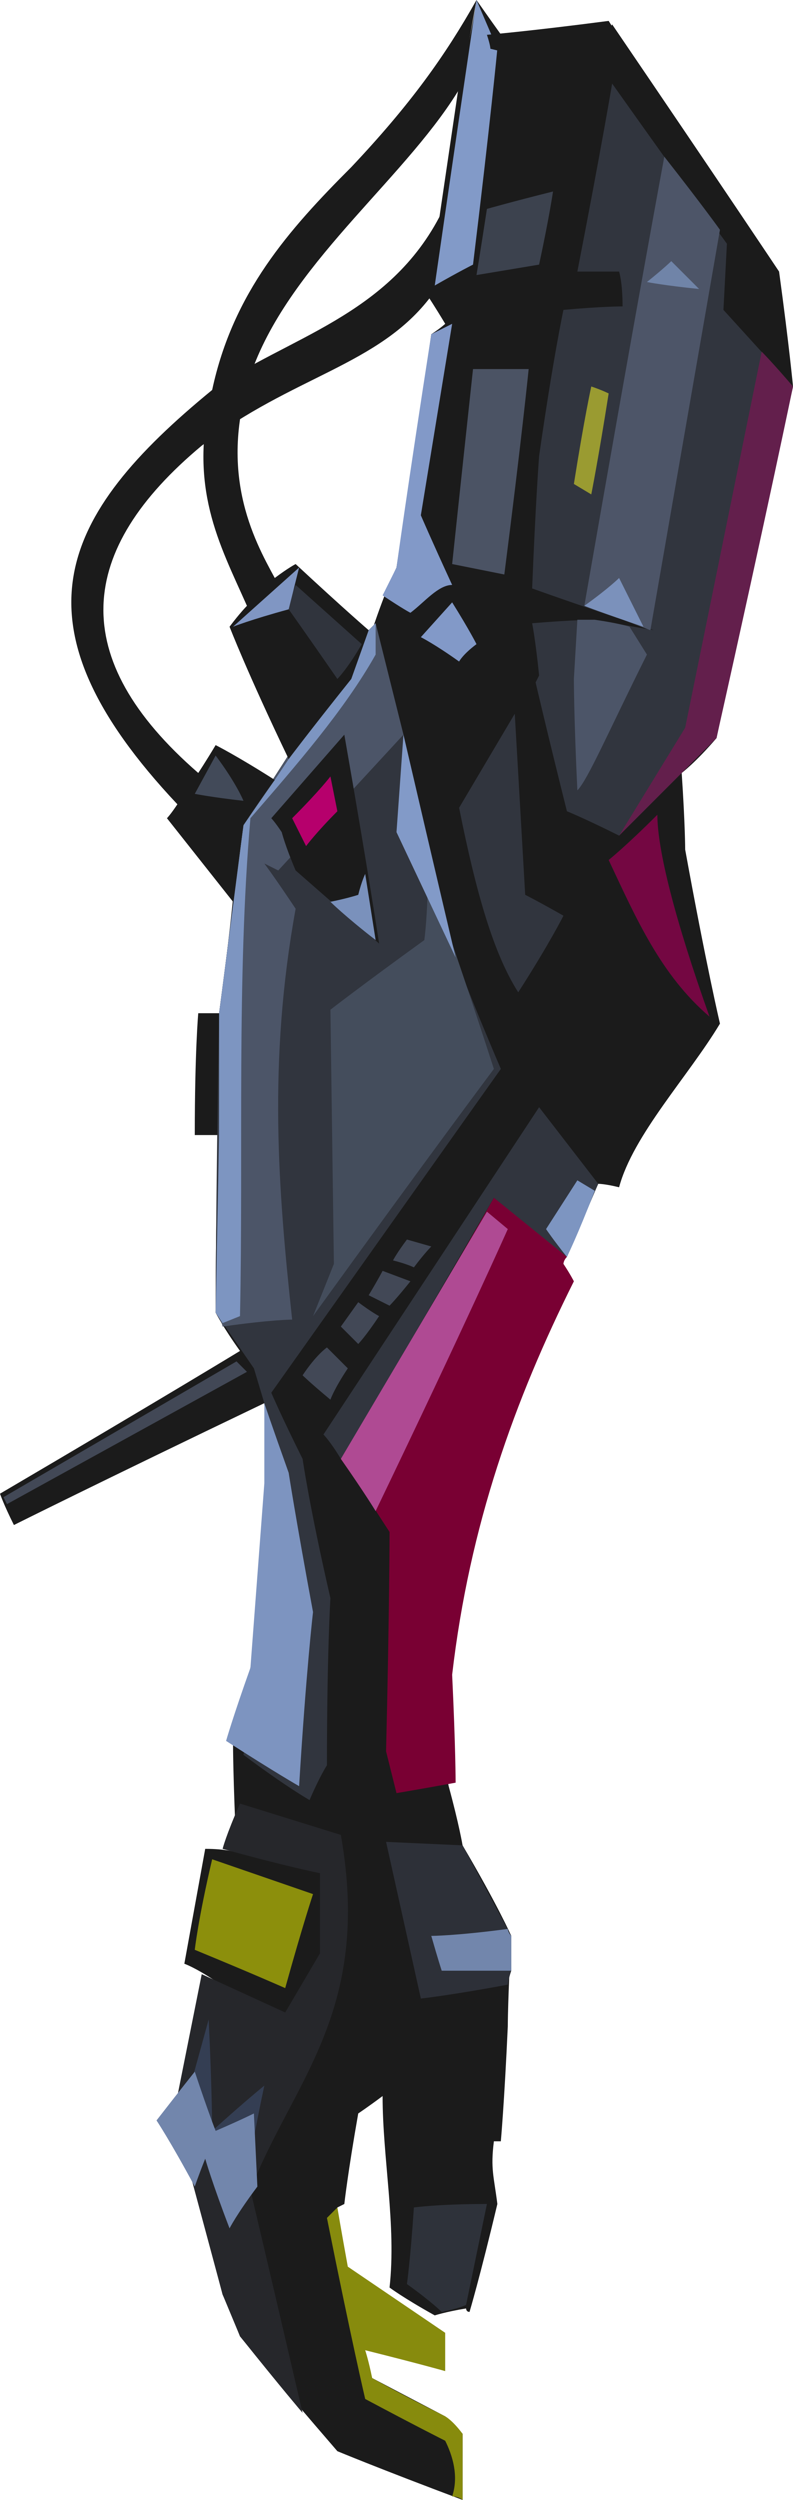 <?xml version="1.0" encoding="UTF-8" standalone="no"?>
<svg
   width="228"
   height="718"
   viewBox="0 0 228 718"
   version="1.1"
   id="svg52"
   sodipodi:docname="cb-layer-0929.svg"
   xmlns:inkscape="http://www.inkscape.org/namespaces/inkscape"
   xmlns:sodipodi="http://sodipodi.sourceforge.net/DTD/sodipodi-0.dtd"
   xmlns="http://www.w3.org/2000/svg"
   xmlns:svg="http://www.w3.org/2000/svg">
  <sodipodi:namedview
     id="namedview54"
     pagecolor="#ffffff"
     bordercolor="#666666"
     borderopacity="1.0"
     inkscape:pageshadow="2"
     inkscape:pageopacity="0.0"
     inkscape:pagecheckerboard="0" />
  <defs
     id="defs2" />
  <g
     id="id-112170">
    <path
       d="m 133,699 c 0,12 0,19 0,19 C 109,709 97,704 97,704 78,682 69,671 69,671 66,663 64,659 64,659 55,624 50,607 50,607 c 8,-26 12,-38 12,-38 -6,-4 -9,-5 -9,-5 4,-22 6,-33 6,-33 6,0 9,1 9,1 -1,-21 -1,-31 -1,-31 8,-35 12,-53 12,-53 -2,-30 -3,-45 -3,-45 -48,23 -72,35 -72,35 -3,-6 -4,-9 -4,-9 46,-27 69,-41 69,-41 -5,-7 -7,-11 -7,-11 0,-34 1,-51 1,-51 -5,0 -7,0 -7,0 0,-24 1,-35 1,-35 4,0 6,0 6,0 3,-22 4,-33 4,-33 2,-14 3,-21 3,-21 25,-37 37,-56 37,-56 4,-12 7,-18 7,-18 7,-45 10,-67 10,-67 3,-2 4,-3 4,-3 -3,-5 -5,-8 -5,-8 l 9,-61 c 4,-16 5,-24 5,-24 7,10 10,14 10,14 18,-1 27,-1 27,-1 1,-4 2,-6 2,-6 32,47 48,71 48,71 3,22 4,33 4,33 -15,67 -22,101 -22,101 -6,7 -10,10 -10,10 1,15 1,22 1,22 6,33 10,50 10,50 -9,15 -25,32 -29,47 -4,-1 -6,-1 -6,-1 -7,15 -10,22 -10,22 -28,66 -40,117 -33,151 3,11 4,17 4,17 10,17 14,26 14,26 -1,18 -1,26 -1,26 0,0 0,0 0,0 -1,22 -2,33 -2,33 -1,0 -2,0 -2,0 -1,8 0,10 1,18 -5,21 -8,31 -8,31 -1,0 -1,-1 -1,-1 -6,1 -9,2 -9,2 -9,-5 -13,-8 -13,-8 2,-18 -2,-37 -2,-55 -4,3 -7,5 -7,5 -3,17 -4,26 -4,26 -2,1 -2,1 -2,1 -1,4 -1,6 -1,6 7,29 11,43 11,43 l 21,11 c 3,3 5,5 5,5 z"
       fill="#1b1b1b"
       id="id-112171" />
    <path
       d="m 97,634 c -2,2 -3,3 -3,3 7,35 11,52 11,52 15,8 23,12 23,12 2,4 4,10 2,16 2,0 3,1 3,1 0,-13 0,-19 0,-19 -3,-4 -5,-5 -5,-5 -14,-7 -21,-11 -21,-11 -1,-5 -2,-8 -2,-8 16,4 23,6 23,6 0,-7 0,-11 0,-11 l -28,-19 c -2,-11 -3,-17 -3,-17 z"
       fill="#878b0d"
       id="id-112172" />
    <path
       d="m 119,634 c -1,15 -2,22 -2,22 7,5 10,8 10,8 5,-1 7,-2 7,-2 l 6,-29 c -14,0 -21,1 -21,1 z"
       fill="#2e323a"
       id="id-112173" />
    <path
       d="M 87,693 C 77,650 72,629 72,629 84,598 107,578 98,527 l -29,-9 c -4,9 -5,13 -5,13 18,5 28,7 28,7 0,15 0,23 0,23 l -10,17 -24,-11 -8,40 14,52 5,12 c 12,15 18,22 18,22 z"
       fill="#26272b"
       id="id-112174" />
    <path
       d="m 61,612 c 10,-9 15,-13 15,-13 -3,14 -4,21 -4,21 -13,-8 -20,-11 -20,-11 l 8,-29 c 1,21 1,32 1,32 z"
       fill="#343e53"
       id="id-112175" />
    <path
       d="m 66,640 c -5,-13 -7,-20 -7,-20 -2,5 -3,8 -3,8 -7,-13 -11,-19 -11,-19 7,-9 11,-14 11,-14 4,12 6,17 6,17 7,-3 11,-5 11,-5 l 1,21 c -6,8 -8,12 -8,12 z"
       fill="#7286ac"
       id="id-112176" />
    <path
       d="m 146,570 c -16,3 -25,4 -25,4 l -10,-45 22,1 14,26 v 10 c -1,3 -1,4 -1,4 z"
       fill="#2d3038"
       id="id-112177" />
    <path
       d="m 146,554 c -15,2 -22,2 -22,2 2,7 3,10 3,10 h 20 v -10 c -1,-1 -1,-2 -1,-2 z"
       fill="#7286ac"
       id="id-112178" />
    <path
       d="m 131,512 c -11,2 -17,3 -17,3 -2,-8 -3,-12 -3,-12 1,-42 1,-63 1,-63 -9,-14 -14,-21 -14,-21 30,-50 44,-75 44,-75 14,11 21,17 21,17 -1,1 -1,2 -1,2 2,3 3,5 3,5 -17,34 -30,70 -35,113 1,21 1,31 1,31 z"
       fill="#790033"
       id="id-112179" />
    <path
       d="m 70,504 c 12,9 19,13 19,13 3,-7 5,-10 5,-10 0,-32 1,-48 1,-48 -6,-26 -8,-40 -8,-40 -6,-12 -9,-19 -9,-19 44,-62 66,-93 66,-93 -9,-21 -13,-32 -13,-32 l -15,-64 -8,-32 -2,2 -36,56 -7,54 c -1,57 -1,86 -1,86 l 11,16 3,10 3,45 c -6,38 -9,56 -9,56 z"
       fill="#31353e"
       id="id-112180" />
    <path
       d="m 65,500 c 14,9 21,13 21,13 2,-33 4,-50 4,-50 -5,-27 -7,-40 -7,-40 -5,-14 -7,-20 -7,-20 0,15 0,23 0,23 l -4,53 c -5,14 -7,21 -7,21 z"
       fill="#7d94c0"
       id="id-112181" />
    <path
       d="m 90,378 c 34,-47 52,-71 52,-71 -12,-37 -19,-56 -19,-56 0,12 -1,19 -1,19 -18,13 -27,20 -27,20 l 1,73 c -4,10 -6,15 -6,15 z"
       fill="#444d5c"
       id="id-112182" />
    <path
       d="m 62,377 c 2,3 2,4 2,4 14,-2 20,-2 20,-2 -4,-37 -7,-74 1,-118 -6,-9 -9,-13 -9,-13 2,1 4,2 4,2 l 36,-39 -8,-32 -2,2 -36,56 -7,55 c 0,57 -1,85 -1,85 z"
       fill="#4c5568"
       id="id-112183" />
    <path
       d="m 131,275 -17,-36 2,-28 c 10,43 15,64 15,64 z"
       fill="#829ac8"
       id="id-112184" />
    <path
       d="M 109,271 C 93,257 85,250 85,250 c -3,-7 -4,-11 -4,-11 -2,-3 -3,-4 -3,-4 l 21,-24 c 7,40 10,60 10,60 z"
       fill="#1b1b1b"
       id="id-112185" />
    <path
       d="m 95,259 c 5,-1 8,-2 8,-2 1,-4 2,-6 2,-6 l 3,19 C 99,263 95,259 95,259 Z"
       fill="#7a91bc"
       id="id-112186" />
    <path
       d="m 88,243 c -3,-6 -4,-8 -4,-8 8,-8 11,-12 11,-12 l 2,10 c -6,6 -9,10 -9,10 z"
       fill="#b6006c"
       id="id-112187" />
    <path
       d="m 108,179 c 0,6 0,9 0,9 -9,16 -23,32 -36,47 -4,46 -2,96 -3,143 l -5,2 -2,-3 1,-51 v -35 l 7,-54 9,-13 4,-6 23,-37 c 1,-1 2,-2 2,-2 z"
       fill="#7d95c1"
       id="id-112188" />
    <path
       d="m 98,419 c -3,-5 -5,-7 -5,-7 l 62,-94 17,22 -9,21 -21,-17 c -29,50 -44,75 -44,75 z"
       fill="#31353e"
       id="id-112189" />
    <path
       d="m 163,361 c -4,-5 -6,-8 -6,-8 l 9,-14 5,3 c -5,13 -8,19 -8,19 z"
       fill="#7d95c1"
       id="id-112190" />
    <path
       d="m 98,419 c 7,10 10,15 10,15 26,-54 38,-81 38,-81 l -6,-5 z"
       fill="#af4a93"
       id="id-112191" />
    <path
       d="m 95,402 c -6,-5 -8,-7 -8,-7 4,-6 7,-8 7,-8 l 6,6 c -4,6 -5,9 -5,9 z"
       fill="#424856"
       id="id-112192" />
    <path
       d="m 109,378 c -4,6 -6,8 -6,8 -3,-3 -5,-5 -5,-5 l 5,-7 c 4,3 6,4 6,4 z"
       fill="#424856"
       id="id-112193" />
    <path
       d="m 112,375 c -4,-2 -6,-3 -6,-3 3,-5 4,-7 4,-7 l 8,3 c -4,5 -6,7 -6,7 z"
       fill="#424856"
       id="id-112194" />
    <path
       d="m 113,362 c 4,1 6,2 6,2 3,-4 5,-6 5,-6 l -7,-2 c -3,4 -4,6 -4,6 z"
       fill="#424856"
       id="id-112195" />
    <path
       d="m 149,285 c 9,-14 13,-22 13,-22 -7,-4 -11,-6 -11,-6 -2,-35 -3,-52 -3,-52 l -16,27 c 5,25 10,42 17,53 z"
       fill="#31353e"
       id="id-112196" />
    <path
       d="m 189,234 c -9,9 -14,13 -14,13 8,17 15,33 29,45 -10,-28 -15,-48 -15,-58 z"
       fill="#740742"
       id="id-112197" />
    <path
       d="m 153,179 c 12,-1 18,-1 18,-1 11,2 17,3 17,3 -24,-8 -35,-12 -35,-12 1,-25 2,-38 2,-38 4,-28 7,-42 7,-42 11,-1 17,-1 17,-1 0,-7 -1,-10 -1,-10 -8,0 -12,0 -12,0 7,-36 10,-54 10,-54 22,31 33,46 33,46 l -1,19 20,22 c -15,67 -22,101 -22,101 -19,18 -28,28 -28,28 -10,-5 -15,-7 -15,-7 -6,-24 -9,-37 -9,-37 l 1,-2 c -1,-10 -2,-15 -2,-15 z"
       fill="#31353e"
       id="id-112198" />
    <path
       d="m 166,227 c -1,-21 -1,-32 -1,-32 l 1,-17 c 3,0 5,0 5,0 7,1 10,2 10,2 l 5,8 c -11,22 -17,36 -20,39 z"
       fill="#4c5568"
       id="id-112199" />
    <path
       d="m 168,174 c 15,-86 23,-129 23,-129 11,14 16,21 16,21 l -20,115 c -13,-5 -19,-7 -19,-7 z"
       fill="#4d5568"
       id="id-112200" />
    <path
       d="m 168,174 c 7,-5 10,-8 10,-8 l 7,14 c -12,-4 -17,-6 -17,-6 z"
       fill="#7b91bb"
       id="id-112201" />
    <path
       d="m 186,81 c 5,-4 7,-6 7,-6 l 8,8 c -10,-1 -15,-2 -15,-2 z"
       fill="#7084a8"
       id="id-112202" />
    <path
       d="m 170,111 c 3,1 5,2 5,2 -3,19 -5,29 -5,29 l -5,-3 c 3,-19 5,-28 5,-28 z"
       fill="#9a9b31"
       id="id-112203" />
    <path
       d="m 228,111 c -6,-7 -9,-10 -9,-10 l -22,108 -19,31 28,-28 c 15,-67 22,-101 22,-101 z"
       fill="#631f4c"
       id="id-112204" />
    <path
       d="m 152,106 c -11,0 -16,0 -16,0 -4,37 -6,56 -6,56 l 15,3 c 5,-39 7,-59 7,-59 z"
       fill="#4b5364"
       id="id-112205" />
    <path
       d="m 137,185 c -4,3 -5,5 -5,5 -7,-5 -11,-7 -11,-7 l 9,-10 c 5,8 7,12 7,12 z"
       fill="#8299c8"
       id="id-112206" />
    <path
       d="m 118,176 c 4,-3 8,-8 12,-8 -6,-13 -9,-20 -9,-20 l 9,-55 -6,3 c -7,45 -10,67 -10,67 l -4,8 c 6,4 8,5 8,5 z"
       fill="#8299c8"
       id="id-112207" />
    <path
       d="m 159,55 c -12,3 -19,5 -19,5 -2,13 -3,19 -3,19 l 18,-3 c 3,-14 4,-21 4,-21 z"
       fill="#3c424e"
       id="id-112208" />
    <path
       d="m 125,82 c 7,-4 11,-6 11,-6 5,-41 7,-62 7,-62 L 137,0 c -8,54 -12,82 -12,82 z"
       fill="#829ac8"
       id="id-112209" />
    <path
       d="M 83,218 C 71,193 66,180 66,180 c 3,-4 5,-6 5,-6 -8,-18 -17,-34 -10,-62 6,-28 22,-46 40,-64 17,-18 27,-32 36,-48 -3,16 -4,24 -4,24 -15,26 -48,50 -60,81 -11,30 0,50 6,61 4,-3 6,-4 6,-4 14,13 21,19 21,19 l -5,14 c -12,15 -18,23 -18,23 z"
       fill="#1b1b1b"
       id="id-112210" />
    <path
       d="m 97,195 c -9,-13 -14,-20 -14,-20 1,-5 2,-7 2,-7 l 19,17 c -4,7 -7,10 -7,10 z"
       fill="#30343d"
       id="id-112211" />
    <path
       d="m 67,180 19,-17 -3,12 c -11,3 -16,5 -16,5 z"
       fill="#8096c3"
       id="id-112212" />
    <path
       d="m 79,224 c -11,-7 -17,-10 -17,-10 -3,5 -5,8 -5,8 -38,-33 -35,-64 1,-94 26,-20 51,-23 66,-43 2,-16 3,-24 3,-24 -15,30 -45,36 -66,51 -44,36 -59,67 -10,119 -2,3 -3,4 -3,4 l 19,24 3,-22 c 6,-9 9,-13 9,-13 z"
       fill="#1b1b1b"
       id="id-112213" />
    <path
       d="m 70,230 c -9,-1 -14,-2 -14,-2 l 6,-11 c 6,8 8,13 8,13 z"
       fill="#424a59"
       id="id-112214" />
    <path
       d="m 56,560 c 17,7 26,11 26,11 5,-18 8,-27 8,-27 L 61,534 c -4,17 -5,26 -5,26 z"
       fill="#8c8f0c"
       id="id-112215" />
    <path
       d="m 140,10 c 1,3 1,4 1,4 12,3 18,4 18,4 10,-2 15,-3 15,-3 11,10 16,15 16,15 L 175,6 c -23,3 -35,4 -35,4 z"
       fill="#1b1b1b"
       id="id-112216" />
    <polygon
       points="71,394 68,391 1,430 2,432 "
       fill="#424856"
       id="id-112217" />
  </g>
</svg>

